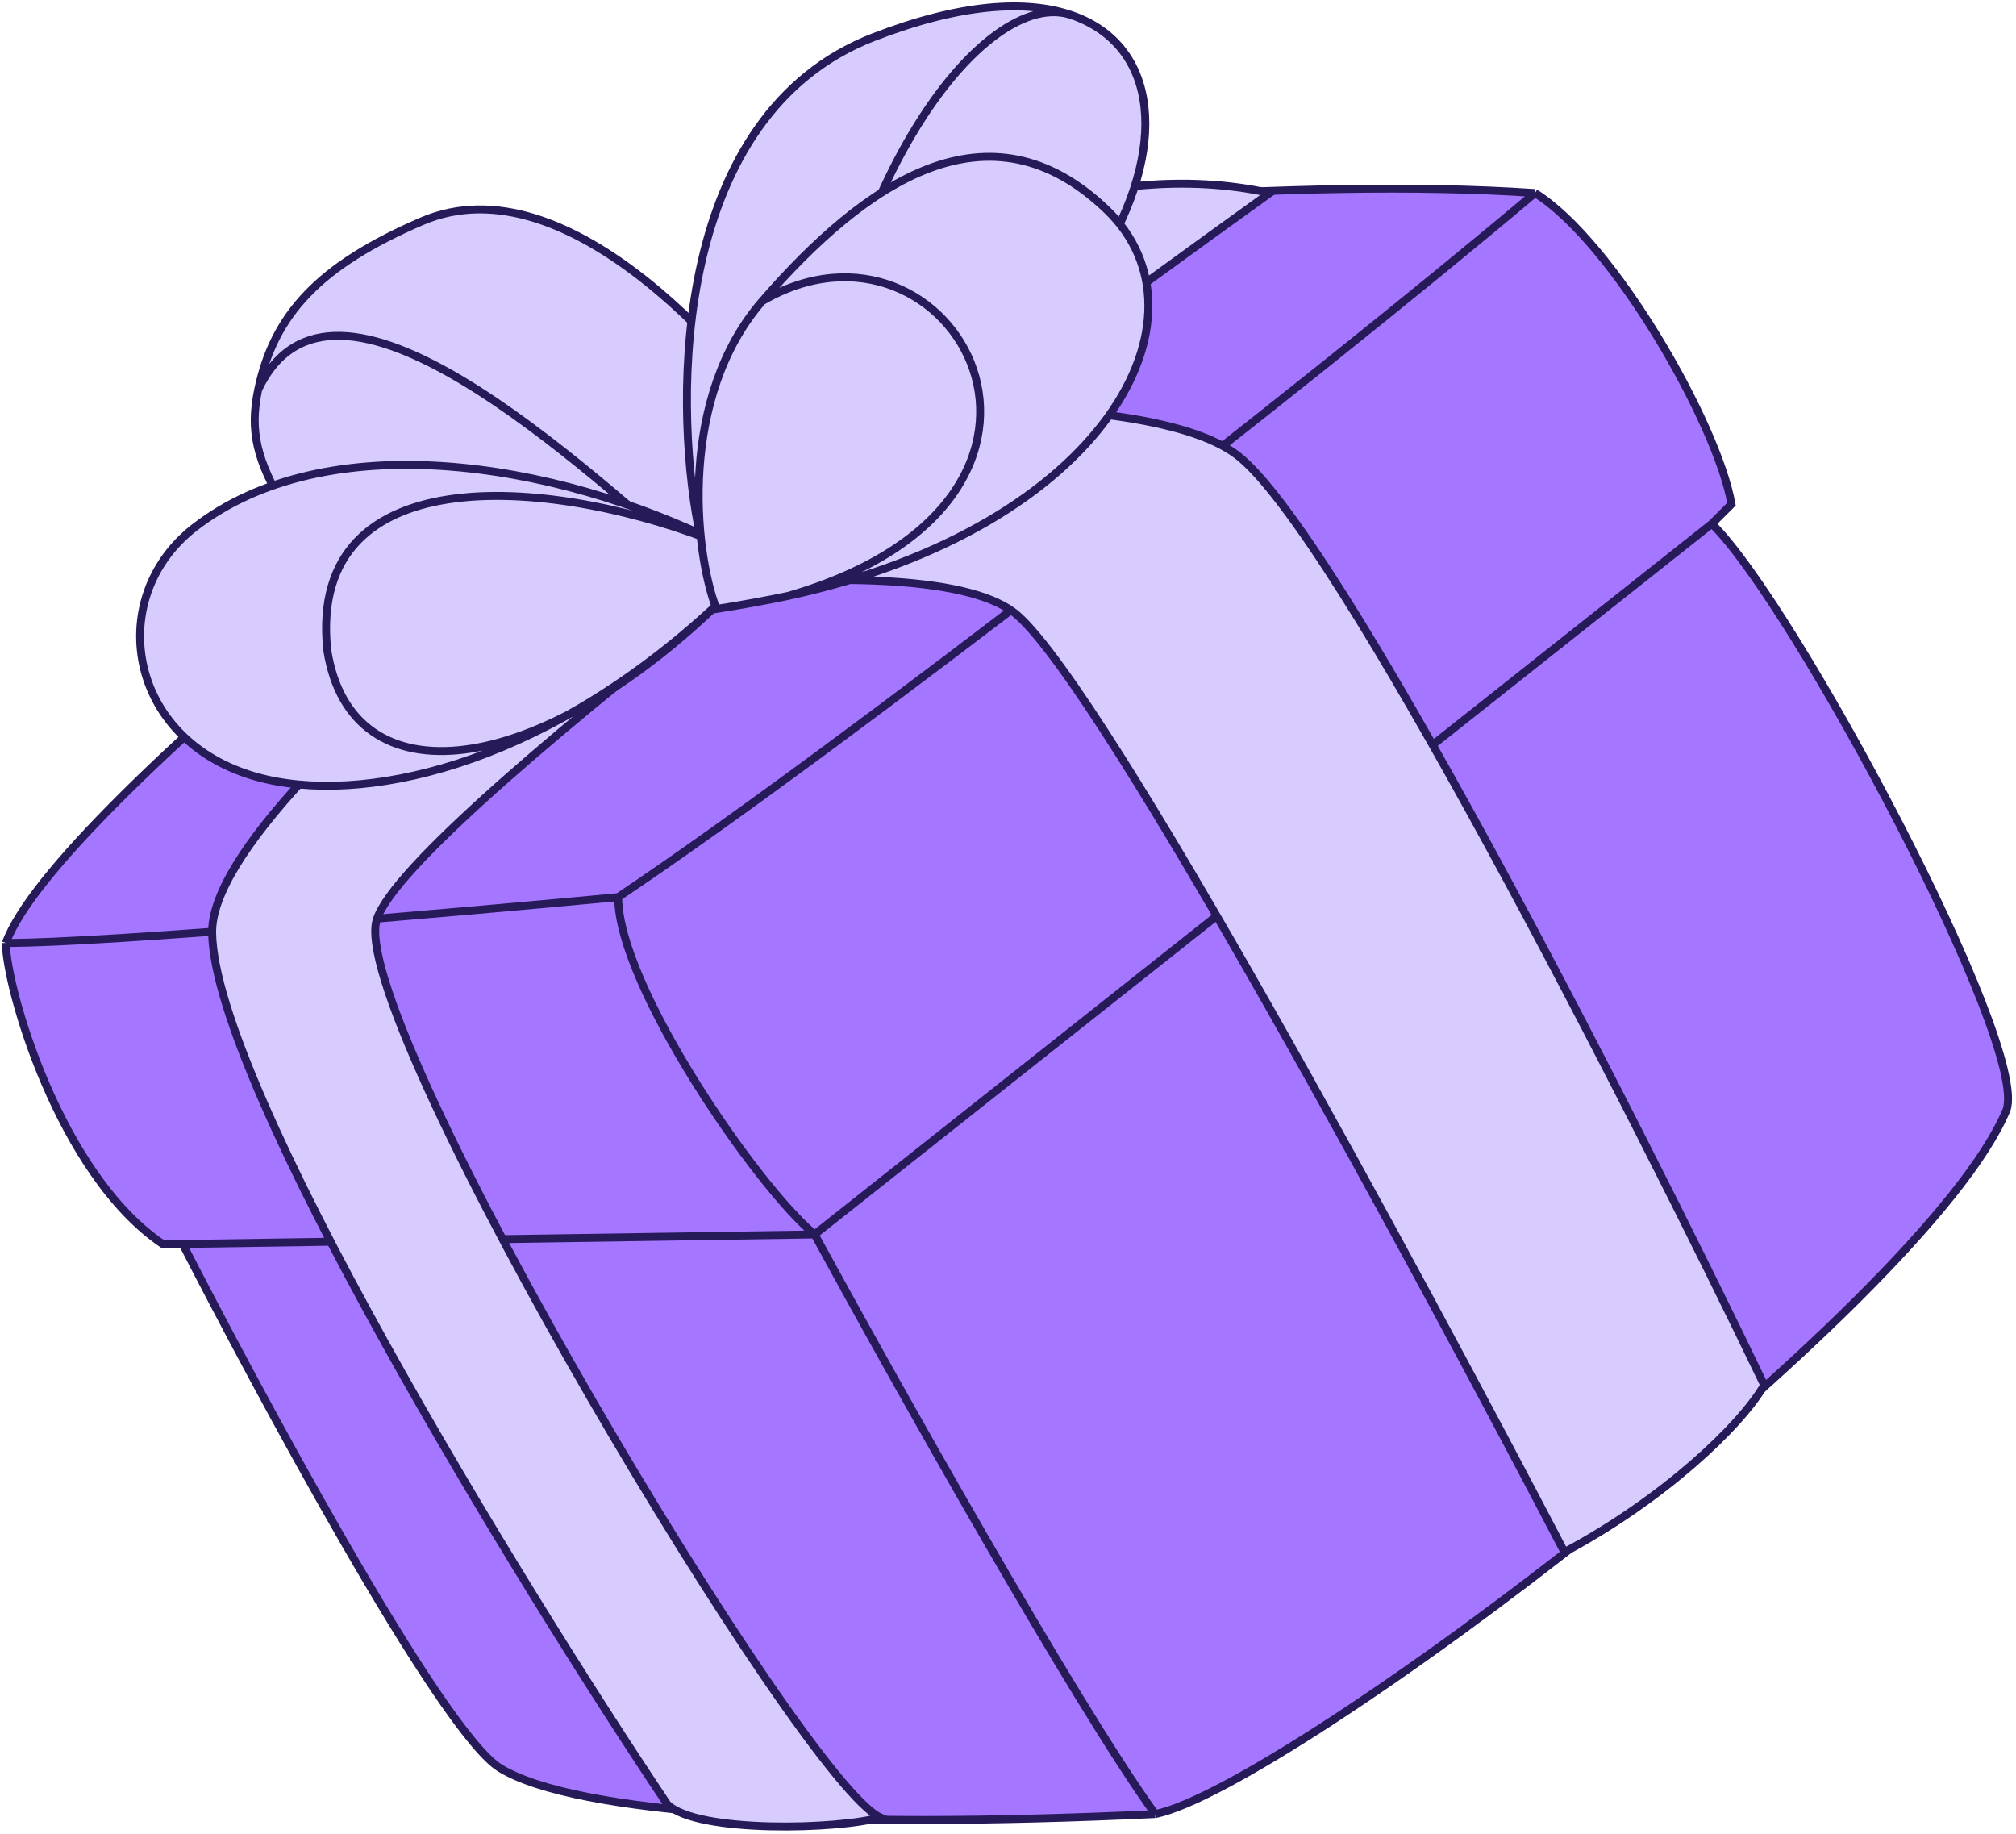 <?xml version="1.0" encoding="UTF-8"?> <svg xmlns="http://www.w3.org/2000/svg" width="254" height="231" viewBox="0 0 254 231" fill="none"> <path d="M103.875 28.444C120.707 26.464 163.282 22.256 193.398 24.319C203.299 30.507 216.363 53.334 218.151 63.511L215.675 65.986C225.906 75.921 255.692 131.581 252.805 139.832C242.491 164.585 162.044 225.229 145.542 228.529C103.958 230.51 72.522 228.529 63.033 222.754C55.367 218.088 31.542 173.36 23.016 156.708L20.541 156.746C7.339 147.835 0.738 124.155 0.738 118.792C7.009 101.63 72.109 51.409 103.875 28.444Z" fill="#A576FF"></path> <path d="M0.738 118.792C13.61 118.792 57.532 114.941 77.885 113.016M0.738 118.792C7.009 101.63 72.109 51.409 103.875 28.444C120.707 26.464 163.282 22.256 193.398 24.319M0.738 118.792C0.738 124.155 7.339 147.835 20.541 156.746L23.016 156.708M77.885 113.016C106.213 94.039 164.519 48.659 193.398 24.319M77.885 113.016C77.885 124.155 95.349 149.458 102.637 155.509M193.398 24.319C203.299 30.507 216.363 53.334 218.151 63.511L215.675 65.986M102.637 155.509L23.016 156.708M102.637 155.509L215.675 65.986M102.637 155.509C112.676 173.936 135.311 214.338 145.542 228.529M23.016 156.708C31.542 173.36 55.367 218.088 63.033 222.754C72.522 228.529 103.958 230.51 145.542 228.529M145.542 228.529C162.044 225.229 242.491 164.585 252.805 139.832C255.692 131.581 225.906 75.921 215.675 65.986" stroke="#271A58"></path> <path d="M128.216 77.537C139.437 87.438 178.822 160.459 197.111 195.526C209.488 188.925 219.251 179.711 222.277 174.486C205.5 139.557 168.398 66.893 155.857 57.322C143.315 47.751 93.425 51.409 70.047 54.434L34.98 82.075C61.383 76.437 116.995 67.636 128.216 77.537Z" fill="#D8CCFF" stroke="#271A58"></path> <path d="M47.355 116.316C49.335 105.094 124.364 49.895 159.981 24.317C148.842 21.843 138.115 23.768 131.927 25.555C97.273 48.245 26.398 98.411 26.728 117.553C27.058 136.696 65.095 198.963 84.072 227.291C87.785 231.004 105.937 230.453 110.888 228.941C100.987 224.403 44.88 130.342 47.355 116.316Z" fill="#D8CCFF" stroke="#271A58"></path> <path d="M53.138 27.88C71.512 19.966 93.518 45.31 102.225 58.972L90.516 73.577C75.505 74.833 42.87 75.461 36.025 64.155C32.302 58.006 31.441 54.276 32.53 49.08C34.505 39.658 40.164 33.468 53.138 27.88Z" fill="#D8CCFF"></path> <path d="M90.516 73.577C75.505 74.833 42.87 75.461 36.025 64.155C32.302 58.006 31.441 54.276 32.53 49.08M90.516 73.577C72.274 57.56 41.88 29.294 32.53 49.08M90.516 73.577L102.225 58.972C93.518 45.31 71.512 19.966 53.138 27.88C40.164 33.468 34.505 39.658 32.53 49.08" stroke="#271A58"></path> <path d="M87.948 66.228C84.833 49.791 84.89 14.472 110.039 4.694C120.841 0.494 129.186 -0.073 134.934 1.881C134.991 1.9 135.047 1.919 135.103 1.939C145.931 5.747 147.379 18.62 138.502 32.932C130.752 45.425 114.633 57.805 101.55 66.228C96.273 69.625 91.489 72.379 87.948 74.236V66.228Z" fill="#D8CCFF"></path> <path d="M135.103 1.939C129.35 -0.084 120.948 0.453 110.039 4.694C84.89 14.472 84.833 49.791 87.948 66.228V74.236C91.489 72.379 96.273 69.625 101.55 66.228M135.103 1.939C145.931 5.747 147.379 18.62 138.502 32.932C130.752 45.425 114.633 57.805 101.55 66.228M135.103 1.939C124.058 -2.049 103.683 24.08 101.55 66.228" stroke="#271A58"></path> <path d="M24.473 66.481C40.964 53.638 69.597 57.918 91.086 68.622V75.473C84.482 81.929 77.844 86.791 71.656 89.999C56.986 98.259 43.095 100.392 33.497 98.163C16.108 94.125 12.927 75.473 24.473 66.481Z" fill="#D8CCFF"></path> <path d="M91.086 68.622C69.597 57.918 40.964 53.638 24.473 66.481C12.927 75.473 16.108 94.125 33.497 98.163C47.299 101.368 69.977 95.554 91.086 75.473M91.086 68.622V75.473M91.086 68.622C70.457 60.165 38.654 57.062 41.233 81.894C44.242 101.16 67.876 98.165 91.086 75.473" stroke="#271A58"></path> <path d="M90.26 76.712C87.359 69.114 85.591 49.976 96.036 37.933C109.093 22.879 124.641 12.231 139.438 26.424C153.403 39.819 139.296 66.389 99.337 75.062C96.953 75.579 92.809 76.325 90.26 76.712Z" fill="#D8CCFF"></path> <path d="M96.036 37.933C85.591 49.976 87.359 69.114 90.26 76.712C92.809 76.325 96.953 75.579 99.337 75.062M96.036 37.933C109.093 22.879 124.641 12.231 139.438 26.424C153.403 39.819 139.296 66.389 99.337 75.062M96.036 37.933C119.92 23.945 141.988 62.658 99.337 75.062" stroke="#271A58"></path> </svg> 